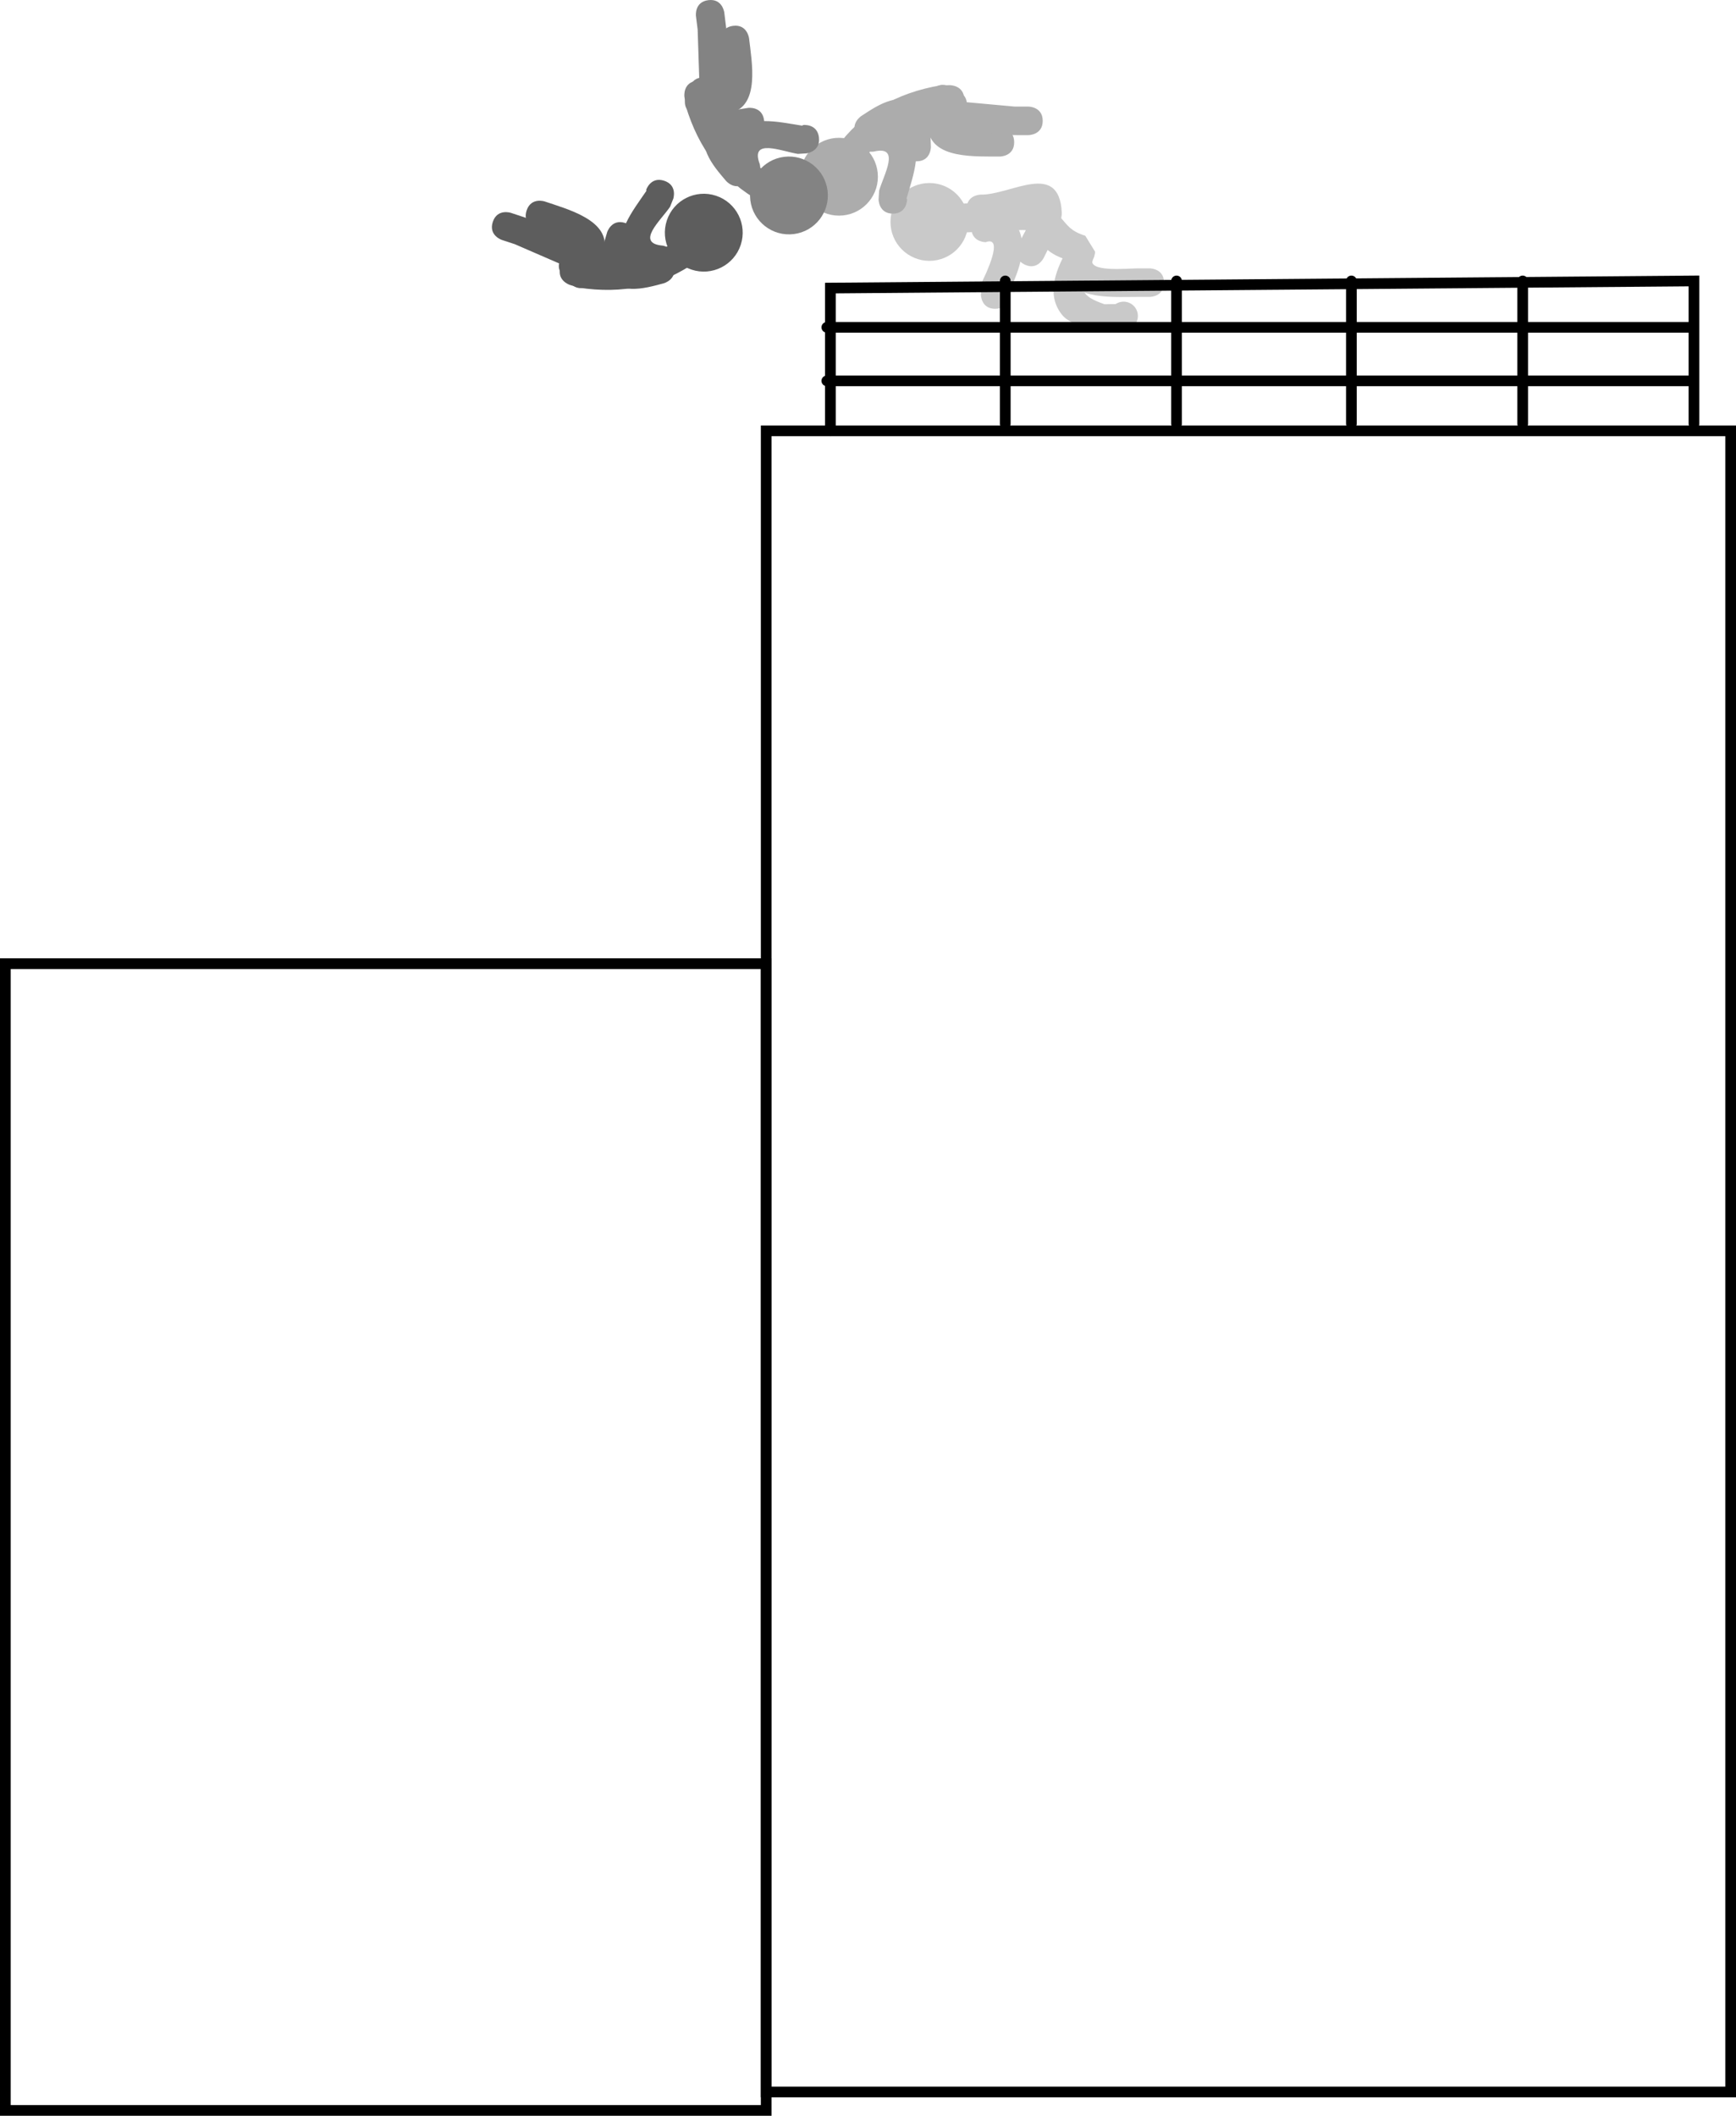 <svg version="1.1" xmlns="http://www.w3.org/2000/svg" xmlns:xlink="http://www.w3.org/1999/xlink" width="243.242" height="296.433" viewBox="0,0,243.242,296.433"><g transform="translate(-136.397,-122.639)"><g data-paper-data="{&quot;isPaintingLayer&quot;:true}" fill-rule="nonzero" stroke-linejoin="miter" stroke-miterlimit="10" stroke-dasharray="" stroke-dashoffset="0" style="mix-blend-mode: normal"><path d="M137.147,418.322v-160.661h106.607v160.661z" fill="none" stroke="#000000" stroke-width="1.5" stroke-linecap="butt"/><path d="M349.75,182v-20" fill="#a7a7a7" stroke="#000000" stroke-width="1.5" stroke-linecap="round"/><path d="M325.75,162v20" fill="#838383" stroke="#000000" stroke-width="1.5" stroke-linecap="round"/><path d="M301.25,162v20" fill="none" stroke="#000000" stroke-width="1.5" stroke-linecap="round"/><path d="M261.167,153.733c0,-3.011 2.441,-5.452 5.452,-5.452c3.011,0 5.452,2.441 5.452,5.452c0,3.011 -2.441,5.452 -5.452,5.452c-3.011,0 -5.452,-2.441 -5.452,-5.452z" fill="#c9c9c9" stroke="none" stroke-width="0" stroke-linecap="butt"/><path d="M287.833,159.905c-0.837,0 -1.323,-0.35 -1.606,-0.757c-1.177,-0.381 -2.01,-0.662 -3.038,-1.482l-0.566,1.133c0,0 -0.894,1.789 -2.683,0.894c-0.232,-0.116 -0.418,-0.247 -0.568,-0.387c-0.38,1.617 -1.106,3.2 -1.749,4.492l0.211,0.106c0,0 0,2 -2,2c-2,0 -2,-2 -2,-2l0.211,-1.894c0.429,-0.853 3.103,-6.412 0.456,-5.439c0,0 -1.583,0 -1.932,-1.408c-0.907,0.043 -1.817,0.075 -2.734,0.075c0,0 -2,0 -2,-2c0,-2 2,-2 2,-2c0.644,0 1.362,-0.047 2.125,-0.115c0.438,-1.218 1.875,-1.218 1.875,-1.218c4.147,0.075 10.931,-4.81 11.33,2.446c0.016,0.291 -0.014,0.578 -0.073,0.862c0.922,1.013 1.264,1.78 3.375,2.461l1.368,2.231c0,0 0,2 -2,2zM279.711,155.677c0.136,-0.269 0.282,-0.534 0.424,-0.8c-0.331,-0.017 -0.676,-0.011 -0.967,-0.001c0.168,0.376 0.286,0.766 0.362,1.165z" fill="#c9c9c9" stroke="none" stroke-width="0.5" stroke-linecap="butt"/><path d="M294.833,167.238c0,2 -2,2 -2,2l-2.32,-0.026c-1.386,-0.45 -4.215,-1.191 -5.191,-2.33c-2.422,-2.829 -1.013,-6.297 0.441,-8.969c0,0 0.992,-1.736 2.729,-0.744c1.736,0.992 0.744,2.729 0.744,2.729c-1.989,3.244 -1.319,4.243 1.917,5.367l1.68,-0.026c0,0 2,0 2,2z" fill="#c9c9c9" stroke="none" stroke-width="0.5" stroke-linecap="butt"/><path d="M291.833,166.905c0,-1.105 0.895,-2 2,-2c1.105,0 2,0.895 2,2c0,1.105 -0.895,2 -2,2c-1.105,0 -2,-0.895 -2,-2z" fill="#c9c9c9" stroke="none" stroke-width="0.5" stroke-linecap="butt"/><path d="M299.5,162.238c0,2 -2,2 -2,2h-1.667c-2.958,-0.003 -7.79,0.375 -9.977,-2.194c-0.683,-0.802 -0.237,-2.093 -0.356,-3.139c0,0 0,-2 2,-2c2,0 2,2 2,2c-0.799,1.931 4.792,1.335 6.333,1.333h1.667c0,0 2,0 2,2z" fill="#c9c9c9" stroke="none" stroke-width="0.5" stroke-linecap="butt"/><path d="M248.5,147.399c0,-3.011 2.441,-5.452 5.452,-5.452c3.011,0 5.452,2.441 5.452,5.452c0,3.011 -2.441,5.452 -5.452,5.452c-3.011,0 -5.452,-2.441 -5.452,-5.452z" fill="#acacac" stroke="none" stroke-width="0" stroke-linecap="butt"/><path d="M271.5,136.571c0,2 -2,2 -2,2l-0.671,-0.027c-4.986,0.814 -9.093,3.006 -12.035,7.19c0,0 -1.162,1.627 -2.79,0.465c-1.627,-1.162 -0.465,-2.79 -0.465,-2.79c3.639,-5.03 8.554,-7.78 14.632,-8.81l1.329,-0.027c0,0 2,0 2,2z" fill="#acacac" stroke="none" stroke-width="0.5" stroke-linecap="butt"/><path d="M278.5,142.571c0,2 -2,2 -2,2h-1.333c-3.943,-0.008 -9.865,-0.14 -8.581,-5.913c0.216,-0.971 1.056,-1.687 1.583,-2.53c0,0 1.109,-1.664 2.773,-0.555c1.664,1.109 0.555,2.773 0.555,2.773c-0.445,0.604 -1.896,1.389 -1.296,1.839c0.96,0.72 3.918,0.387 4.965,0.385h1.333c0,0 2,0 2,2z" fill="#acacac" stroke="none" stroke-width="0.5" stroke-linecap="butt"/><path d="M261.5,152.571c-2,0 -2,-2 -2,-2l0.077,-1.216c0.634,-2.218 3.087,-6.394 -0.748,-5.478c0,0 -1.973,0.329 -2.302,-1.644c-0.034,-0.206 -0.044,-0.393 -0.033,-0.565c-1.093,-1.657 0.563,-2.761 0.563,-2.761c2.443,-1.605 5.597,-3.756 8.421,-1.177c0.412,-0.75 1.088,-1.539 1.357,-2.268c0,0 1.109,-1.664 2.773,-0.555c1.018,0.678 0.998,1.564 0.829,2.15c0.293,-0.075 0.591,-0.124 0.888,-0.146c0.018,-0.001 7.174,0.654 7.264,0.662l1.909,-0.002c0,0 2,0 2,2c0,2 -2,2 -2,2l-2.091,-0.002c-2.477,-0.224 -4.988,-0.203 -7.43,-0.673c-1.393,-0.268 -3.135,-0.098 -4.426,-0.597c0.056,0.248 0.119,0.492 0.203,0.723l0.077,2.216c0,0 0,2 -2,2c-0.039,0 -0.076,-0.001 -0.114,-0.002c-0.193,1.714 -0.824,3.564 -1.297,5.218l0.077,0.117c0,0 0,2 -2,2z" fill="#acacac" stroke="none" stroke-width="0.5" stroke-linecap="butt"/><path d="M247.615,155.434c-2.988,0.372 -5.712,-1.749 -6.084,-4.737c-0.372,-2.988 1.749,-5.712 4.737,-6.084c2.988,-0.372 5.712,1.749 6.084,4.737c0.372,2.988 -1.749,5.712 -4.737,6.084z" fill="#838383" stroke="none" stroke-width="0" stroke-linecap="butt"/><path d="M234.03,133.947c1.985,-0.247 2.232,1.738 2.232,1.738l0.056,0.669c1.424,4.848 4.106,8.652 8.621,11.055c0,0 1.759,0.953 0.806,2.711c-0.953,1.759 -2.711,0.806 -2.711,0.806c-5.441,-2.99 -8.777,-7.528 -10.55,-13.432l-0.191,-1.315c0,0 -0.247,-1.985 1.738,-2.232z" fill="#838383" stroke="none" stroke-width="0.5" stroke-linecap="butt"/><path d="M239.119,126.26c1.985,-0.247 2.232,1.738 2.232,1.738l0.165,1.323c0.479,3.914 1.08,9.807 -4.808,9.245c-0.99,-0.094 -1.804,-0.839 -2.706,-1.259c0,0 -1.788,-0.895 -0.893,-2.684c0.895,-1.788 2.684,-0.893 2.684,-0.893c0.654,0.367 1.613,1.71 1.985,1.059c0.596,-1.042 -0.1,-3.936 -0.231,-4.975l-0.165,-1.323c0,0 -0.247,-1.985 1.738,-2.232z" fill="#838383" stroke="none" stroke-width="0.5" stroke-linecap="butt"/><path d="M251.142,141.894c0.247,1.985 -1.738,2.232 -1.738,2.232l-1.216,0.074c-2.279,-0.355 -6.727,-2.273 -5.343,1.419c0,0 0.57,1.917 -1.347,2.487c-0.2,0.059 -0.385,0.092 -0.556,0.102c-1.51,1.29 -2.81,-0.217 -2.81,-0.217c-1.895,-2.226 -4.418,-5.09 -2.208,-8.211c-0.795,-0.317 -1.662,-0.89 -2.418,-1.067c0,0 -1.788,-0.895 -0.893,-2.684c0.548,-1.094 1.429,-1.184 2.031,-1.089c-0.111,-0.281 -0.196,-0.571 -0.255,-0.863c-0.004,-0.018 -0.237,-7.2 -0.24,-7.29l-0.238,-1.895c0,0 -0.247,-1.985 1.738,-2.232c1.985,-0.247 2.232,1.738 2.232,1.738l0.256,2.075c0.084,2.485 0.415,4.975 0.25,7.456c-0.094,1.416 0.289,3.123 -0.046,4.466c0.24,-0.086 0.474,-0.179 0.693,-0.291l2.19,-0.35c0,0 1.985,-0.247 2.232,1.738c0.005,0.038 0.009,0.076 0.012,0.113c1.725,-0.02 3.638,0.377 5.339,0.642l0.107,-0.091c0,0 1.985,-0.247 2.232,1.738z" fill="#838383" stroke="none" stroke-width="0.5" stroke-linecap="butt"/><path d="M243.754,415.736v-232.733h135.135v232.733z" fill="none" stroke="#000000" stroke-width="1.5" stroke-linecap="butt"/><path d="M252.75,183v-20l121,-1v20" fill="none" stroke="#000000" stroke-width="1.5" stroke-linecap="round"/><path d="M373.25,168.5h-121" fill="none" stroke="#000000" stroke-width="1.5" stroke-linecap="round"/><path d="M252.25,176h121" fill="none" stroke="#000000" stroke-width="1.5" stroke-linecap="round"/><path d="M277.25,162v20" fill="none" stroke="#000000" stroke-width="1.5" stroke-linecap="round"/><path d="M240.186,156.947c-0.943,2.86 -4.026,4.413 -6.886,3.47c-2.86,-0.943 -4.413,-4.026 -3.47,-6.886c0.943,-2.86 4.026,-4.413 6.886,-3.47c2.86,0.943 4.413,4.026 3.47,6.886z" fill="#5d5d5d" stroke="none" stroke-width="0" stroke-linecap="butt"/><path d="M214.951,160.025c0.627,-1.899 2.526,-1.273 2.526,-1.273l0.629,0.236c4.991,0.789 9.577,-0.007 13.681,-3.058c0,0 1.614,-1.181 2.795,0.432c1.181,1.614 -0.432,2.795 -0.432,2.795c-5.032,3.637 -10.561,4.709 -16.655,3.783l-1.27,-0.39c0,0 -1.899,-0.627 -1.273,-2.526z" fill="#5d5d5d" stroke="none" stroke-width="0.5" stroke-linecap="butt"/><path d="M210.183,152.134c0.627,-1.899 2.526,-1.273 2.526,-1.273l1.266,0.418c3.742,1.243 9.325,3.223 6.297,8.303c-0.509,0.855 -1.531,1.271 -2.296,1.906c0,0 -1.575,1.233 -2.808,-0.342c-1.233,-1.575 0.342,-2.808 0.342,-2.808c0.612,-0.434 2.236,-0.725 1.807,-1.341c-0.686,-0.985 -3.6,-1.595 -4.595,-1.921l-1.266,-0.418c0,0 -1.899,-0.627 -1.273,-2.526z" fill="#5d5d5d" stroke="none" stroke-width="0.5" stroke-linecap="butt"/><path d="M229.46,147.963c1.899,0.627 1.273,2.526 1.273,2.526l-0.454,1.131c-1.297,1.908 -4.934,5.106 -1.005,5.436c0,0 1.976,0.306 1.671,2.282c-0.032,0.206 -0.082,0.387 -0.146,0.547c0.519,1.916 -1.399,2.446 -1.399,2.446c-2.823,0.759 -6.492,1.814 -8.366,-1.52c-0.627,0.583 -1.516,1.121 -1.999,1.729c0,0 -1.575,1.233 -2.808,-0.342c-0.754,-0.963 -0.458,-1.798 -0.114,-2.302c-0.301,-0.02 -0.6,-0.067 -0.889,-0.139c-0.017,-0.004 -6.608,-2.868 -6.691,-2.905l-1.814,-0.596c0,0 -1.899,-0.627 -1.273,-2.526c0.627,-1.899 2.526,-1.273 2.526,-1.273l1.985,0.657c2.282,0.988 4.673,1.755 6.845,2.967c1.239,0.691 2.946,1.075 4.016,1.954c0.024,-0.254 0.041,-0.505 0.034,-0.75l0.621,-2.129c0,0 0.627,-1.899 2.526,-1.273c0.037,0.012 0.072,0.025 0.107,0.038c0.72,-1.568 1.899,-3.126 2.866,-4.549l-0.036,-0.135c0,0 0.627,-1.899 2.526,-1.273z" fill="#5d5d5d" stroke="none" stroke-width="0.5" stroke-linecap="butt"/></g></g></svg>